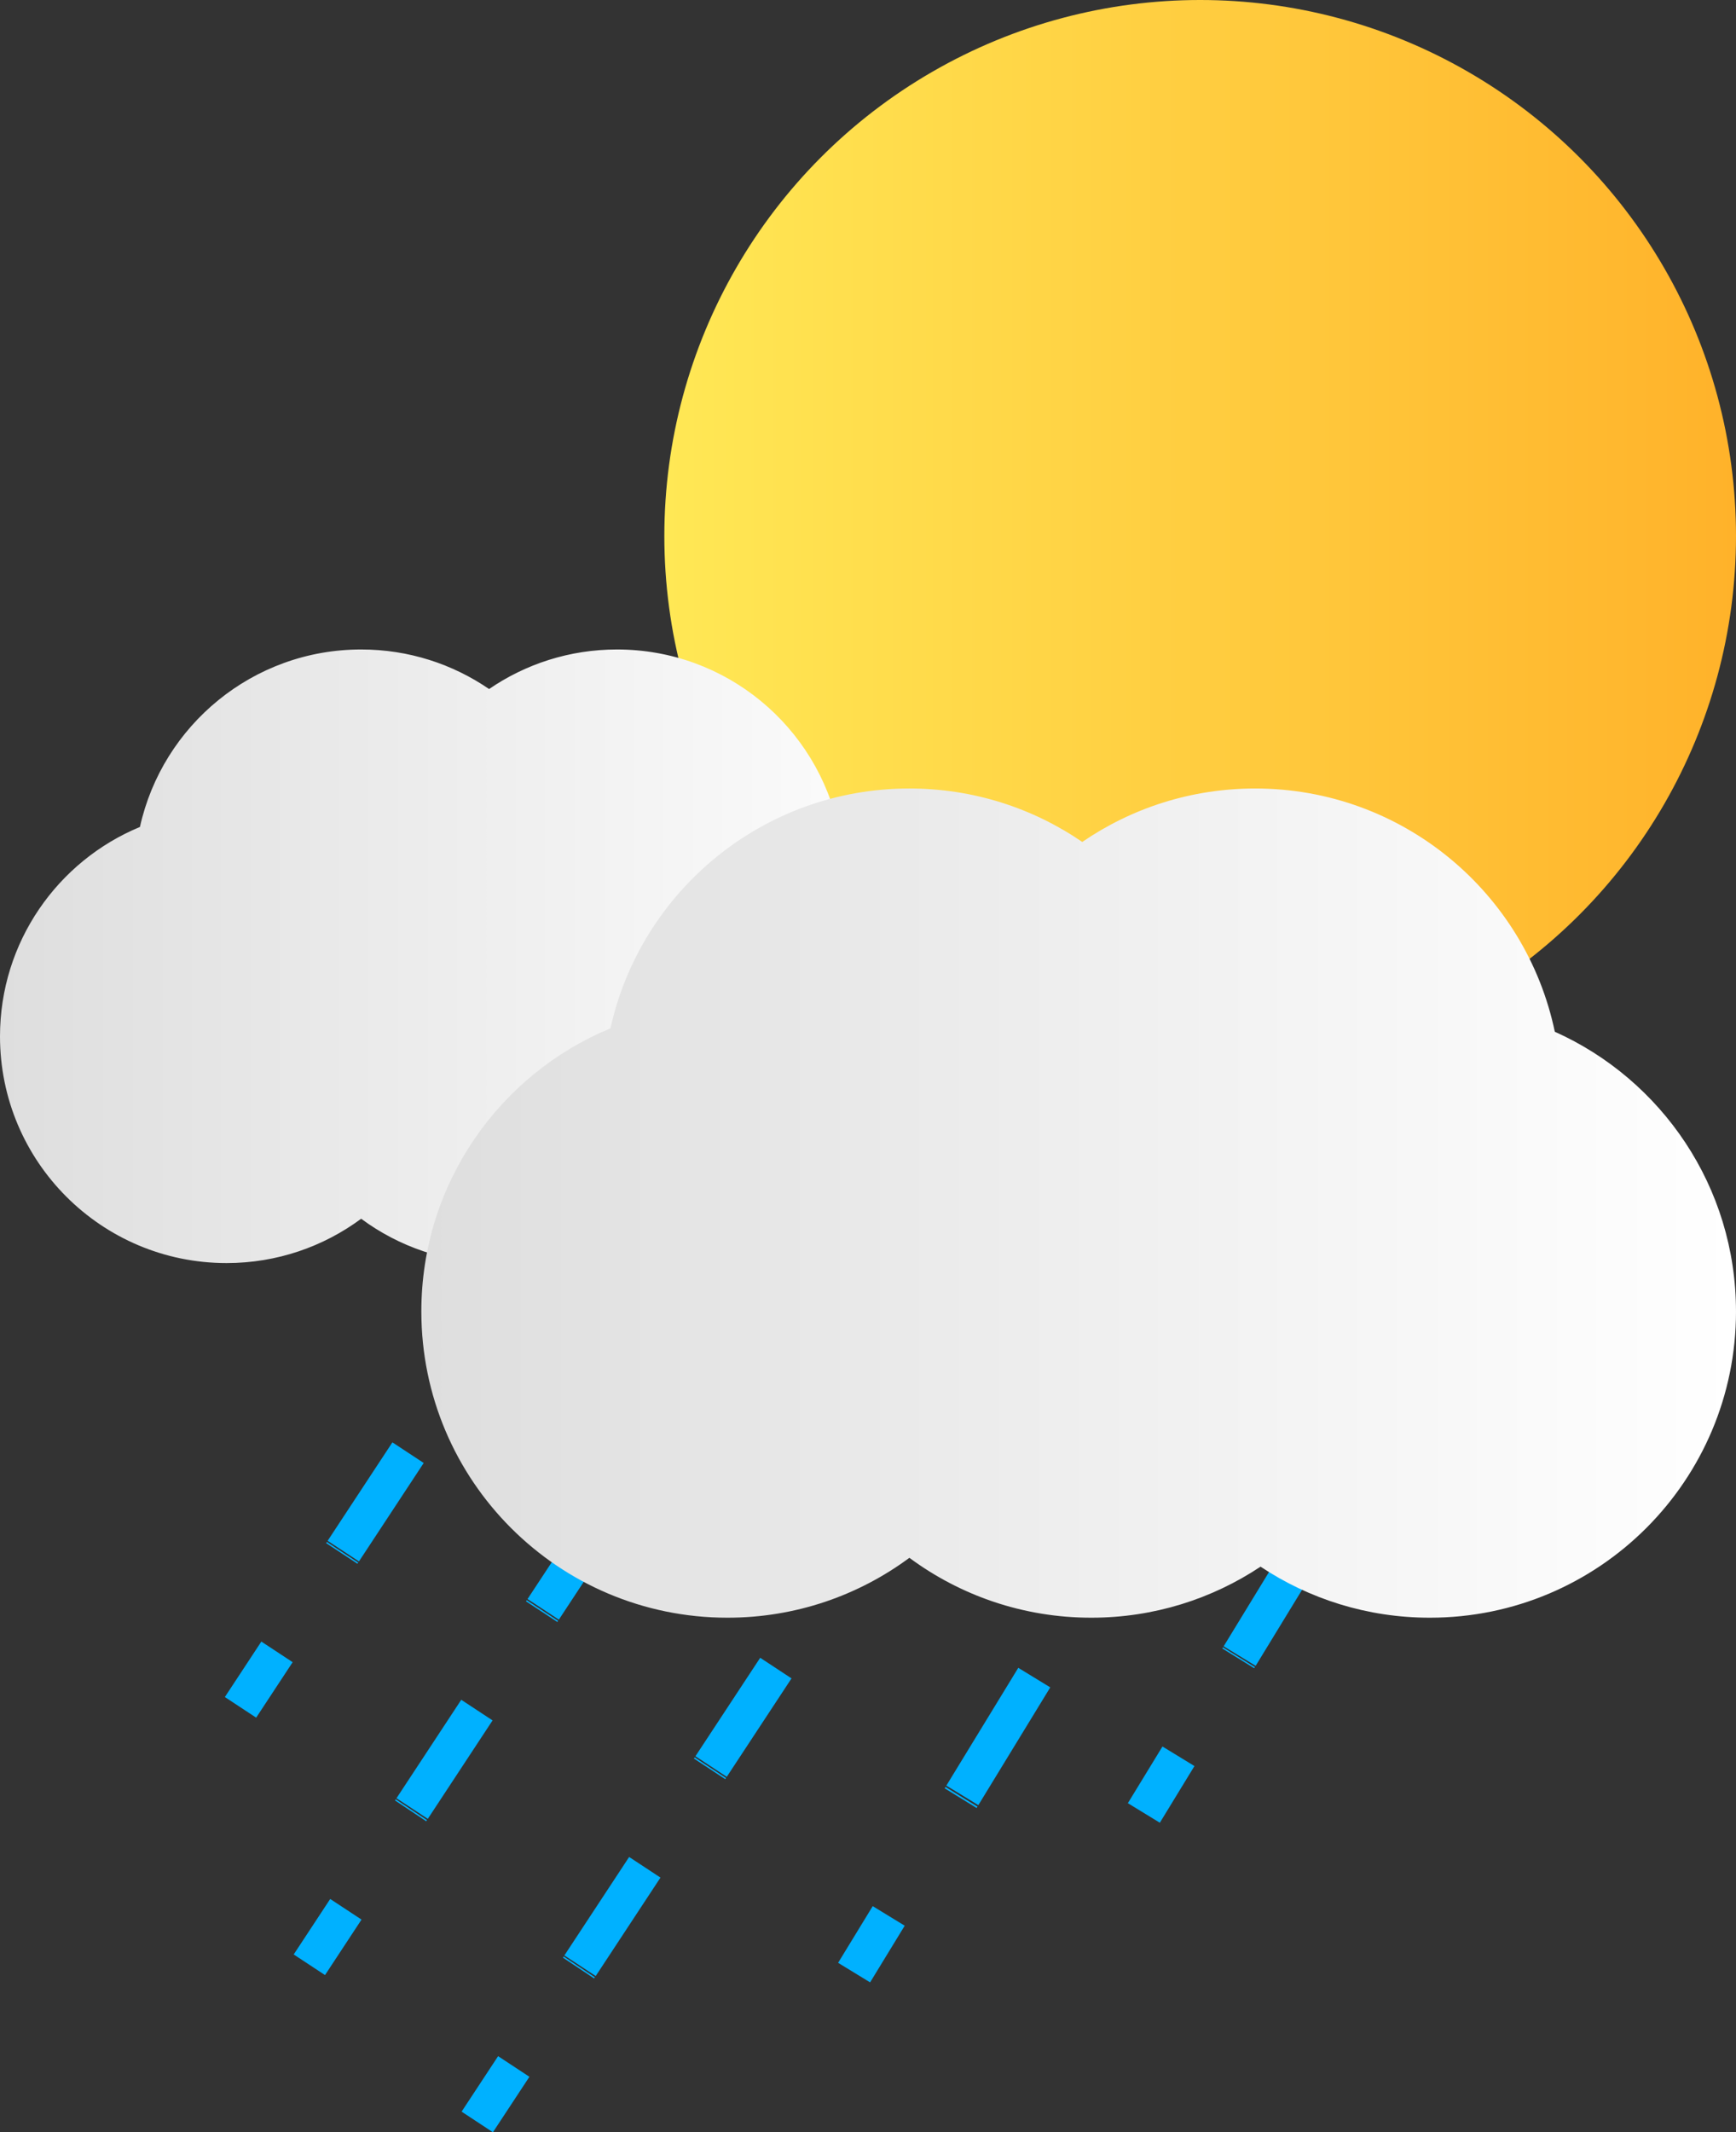 <?xml version="1.0" encoding="UTF-8"?>
<svg id="Layer_1" data-name="Layer 1" xmlns="http://www.w3.org/2000/svg" xmlns:xlink="http://www.w3.org/1999/xlink" viewBox="0 0 1111.49 1364.63">
  <rect x="0" y="0" width="1111.49" height="1364.63" fill="#333333" stroke="none"/>
  <defs>
    <style>
      .cls-1 {
        fill: url(#linear-gradient-2);
      }

      .cls-2 {
        stroke-dasharray: 0 0 .89 .89;
      }

      .cls-2, .cls-3, .cls-4, .cls-5, .cls-6, .cls-7, .cls-8 {
        fill: none;
        stroke: #00b1ff;
        stroke-miterlimit: 10;
        stroke-width: 24px;
      }

      .cls-3 {
        stroke-dasharray: 0 0 1.04 1.04;
      }

      .cls-4 {
        stroke-dasharray: 0 0 0 0 88.33 88.33 1.04 1.04;
      }

      .cls-5 {
        stroke-dasharray: 0 0 0 0 73.44 73.44 .86 .86;
      }

      .cls-6 {
        stroke-dasharray: 0 0 0 0 75.42 75.42 .89 .89;
      }

      .cls-7 {
        stroke-dasharray: 0 0 .86 .86;
      }

      .cls-9 {
        fill: url(#linear-gradient-3);
      }

      .cls-10 {
        fill: url(#linear-gradient);
      }
    </style>
    <linearGradient id="linear-gradient" x1="425.36" y1="343.07" x2="1111.49" y2="343.07" gradientUnits="userSpaceOnUse">
      <stop offset="0" stop-color="#ffe855"/>
      <stop offset="1" stop-color="#ffb22a"/>
    </linearGradient>
    <linearGradient id="linear-gradient-2" x1="0" y1="612.01" x2="622.87" y2="612.01" gradientUnits="userSpaceOnUse">
      <stop offset="0" stop-color="#dedede"/>
      <stop offset="1" stop-color="#fff"/>
    </linearGradient>
    <linearGradient id="linear-gradient-3" x1="269.78" y1="769.97" x2="1111.49" y2="769.97" xlink:href="#linear-gradient-2"/>
  </defs>
  <g>
    <line class="cls-8" x1="153.99" y1="1092.69" x2="177.35" y2="1057.19"/>
    <line class="cls-2" x1="218.82" y1="994.18" x2="219.55" y2="993.07"/>
    <line class="cls-6" x1="219.8" y1="992.7" x2="555.18" y2="483.13"/>
    <line class="cls-8" x1="555.42" y1="482.76" x2="578.79" y2="447.26"/>
  </g>
  <g>
    <line class="cls-8" x1="198.07" y1="1257.44" x2="221.44" y2="1221.93"/>
    <line class="cls-2" x1="262.9" y1="1158.93" x2="263.64" y2="1157.82"/>
    <line class="cls-6" x1="263.88" y1="1157.45" x2="599.26" y2="647.88"/>
    <line class="cls-8" x1="599.5" y1="647.51" x2="622.87" y2="612.01"/>
  </g>
  <g>
    <line class="cls-8" x1="305.57" y1="1358.03" x2="328.94" y2="1322.53"/>
    <line class="cls-2" x1="370.4" y1="1259.53" x2="371.14" y2="1258.42"/>
    <line class="cls-6" x1="371.38" y1="1258.05" x2="706.76" y2="748.48"/>
    <line class="cls-8" x1="707" y1="748.11" x2="730.37" y2="712.61"/>
  </g>
  <g>
    <line class="cls-8" x1="546.85" y1="1262.45" x2="569.01" y2="1226.18"/>
    <line class="cls-3" x1="615.06" y1="1150.81" x2="615.88" y2="1149.48"/>
    <line class="cls-4" x1="616.15" y1="1149.03" x2="895.44" y2="691.88"/>
    <line class="cls-8" x1="895.71" y1="691.44" x2="917.87" y2="655.17"/>
  </g>
  <g>
    <line class="cls-8" x1="732.36" y1="1160.28" x2="754.52" y2="1124.01"/>
    <line class="cls-7" x1="792.8" y1="1061.34" x2="793.48" y2="1060.24"/>
    <line class="cls-5" x1="793.7" y1="1059.87" x2="948.43" y2="806.61"/>
    <line class="cls-8" x1="948.66" y1="806.24" x2="970.81" y2="769.97"/>
  </g>
  <circle class="cls-10" cx="768.42" cy="343.07" r="343.07"/>
  <path class="cls-1" d="M622.87,663.31c0,80.11-64.94,145.05-145.05,145.05-29.66,0-57.24-8.9-80.21-24.18-22.97,15.28-50.55,24.18-80.2,24.18-32.27,0-62.09-10.54-86.18-28.37-24.09,17.82-53.9,28.37-86.18,28.37C64.94,808.36,0,743.42,0,663.31c0-60.47,37-112.3,89.6-134.07,14.37-64.98,72.32-113.58,141.63-113.58,30.4,0,58.61,9.35,81.91,25.32,23.31-15.98,51.52-25.32,81.91-25.32,69.88,0,128.22,49.41,141.98,115.2,50.59,22.65,85.84,73.44,85.84,132.46Z"/>
  <path class="cls-9" d="M1111.49,839.3c0,108.26-87.76,196.02-196.02,196.02-40.07,0-77.34-12.03-108.39-32.67-31.04,20.64-68.31,32.67-108.38,32.67-43.61,0-83.9-14.25-116.46-38.33-32.55,24.09-72.84,38.33-116.45,38.33-108.26,0-196.02-87.76-196.02-196.02,0-81.71,50-151.76,121.08-181.18,19.42-87.81,97.74-153.49,191.39-153.49,41.07,0,79.2,12.63,110.69,34.22,31.5-21.59,69.62-34.22,110.69-34.22,94.43,0,173.26,66.77,191.86,155.68,68.37,30.61,116,99.24,116,178.99Z"/>
</svg>
